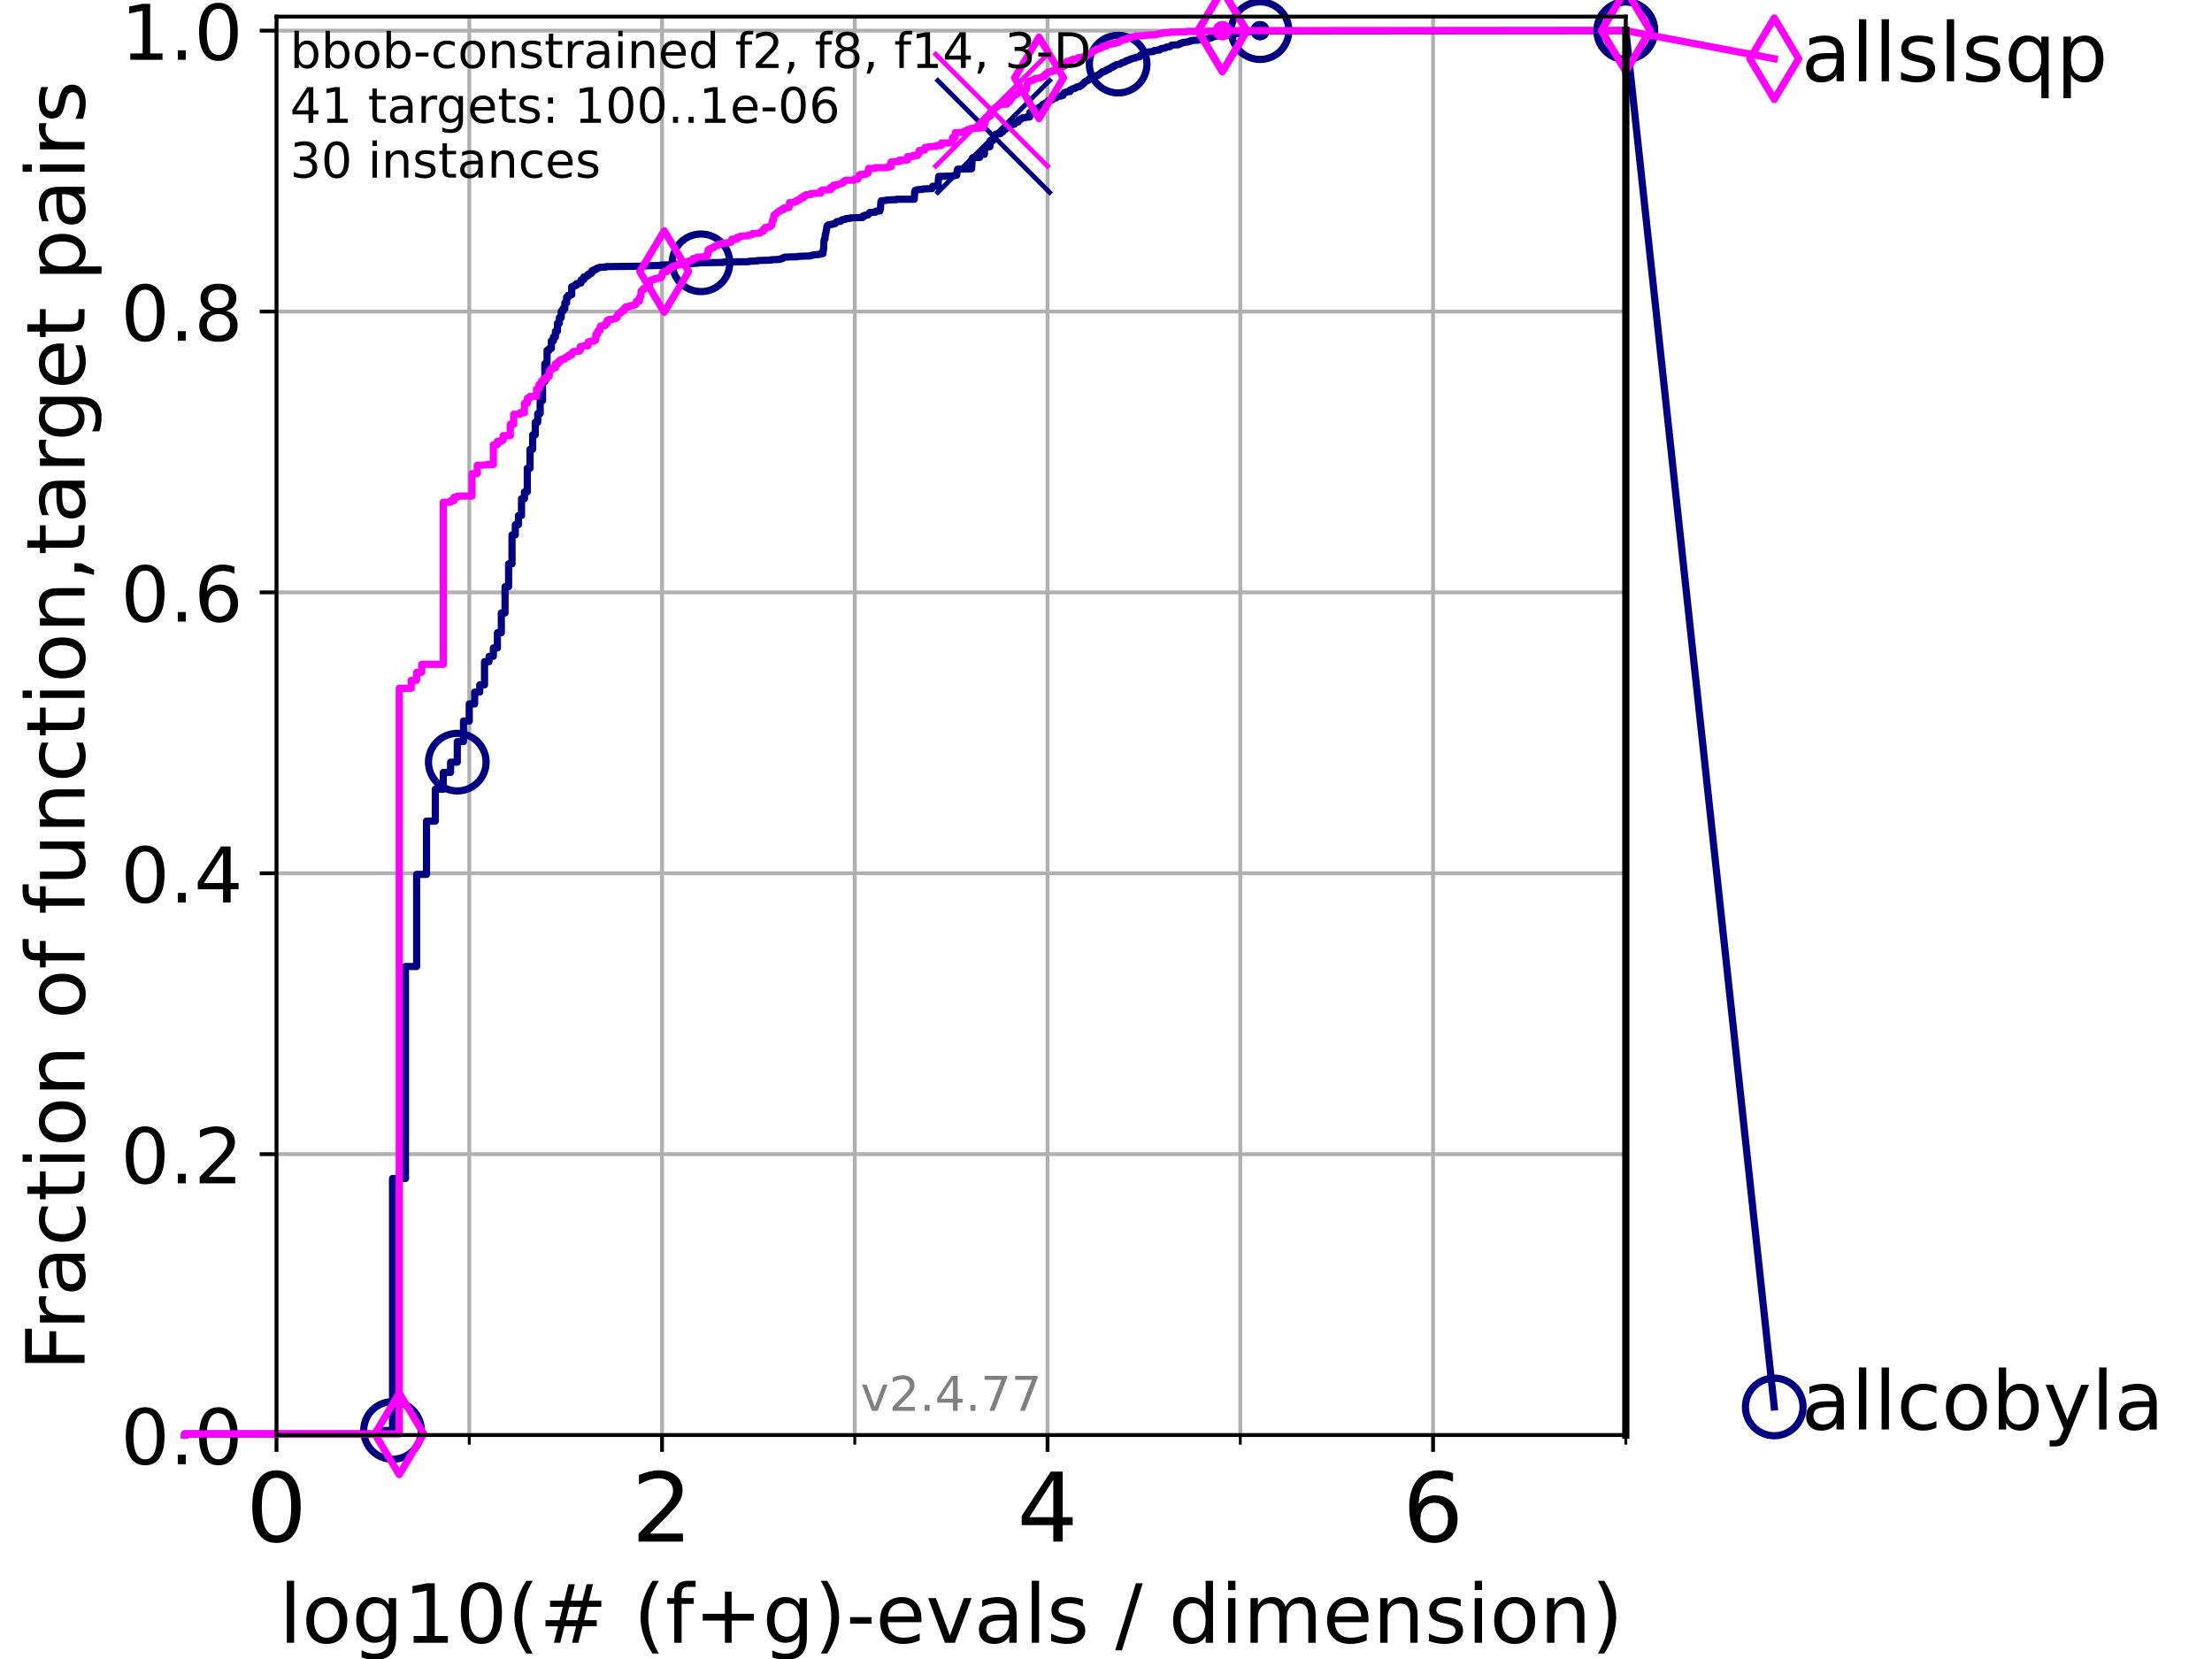 <?xml version="1.0" encoding="utf-8" standalone="no"?>
<!DOCTYPE svg PUBLIC "-//W3C//DTD SVG 1.1//EN"
  "http://www.w3.org/Graphics/SVG/1.1/DTD/svg11.dtd">
<!-- Created with matplotlib (https://matplotlib.org/) -->
<svg height="345.6pt" version="1.1" viewBox="0 0 460.8 345.6" width="460.8pt" xmlns="http://www.w3.org/2000/svg" xmlns:xlink="http://www.w3.org/1999/xlink">
 <defs>
  <style type="text/css">*{stroke-linecap:butt;stroke-linejoin:round;}</style>
 </defs>
 <g id="figure_1">
  <g id="patch_1">
   <path d="M 0 345.6 
L 460.8 345.6 
L 460.8 0 
L 0 0 
z
" style="fill:#ffffff;"/>
  </g>
  <g id="axes_1">
   <g id="patch_2">
    <path d="M 57.6 298.944 
L 338.688 298.944 
L 338.688 3.456 
L 57.6 3.456 
z
" style="fill:#ffffff;"/>
   </g>
   <g id="matplotlib.axis_1">
    <g id="xtick_1">
     <g id="line2d_1">
      <path clip-path="url(#p6e55a08789)" d="M 57.6 298.944 
L 57.6 3.456 
" style="fill:none;stroke:#b0b0b0;stroke-linecap:square;stroke-width:0.8;"/>
     </g>
     <g id="line2d_2">
      <defs>
       <path d="M 0 0 
L 0 3.5 
" id="m738c433209" style="stroke:#000000;stroke-width:0.8;"/>
      </defs>
      <g>
       <use style="stroke:#000000;stroke-width:0.8;" x="57.6" xlink:href="#m738c433209" y="298.944"/>
      </g>
     </g>
     <g id="text_1">
      <!-- 0 -->
      <g transform="translate(51.237 321.141)scale(0.2 -0.2)">
       <defs>
        <path d="M 31.781 66.406 
Q 24.172 66.406 20.328 58.906 
Q 16.5 51.422 16.5 36.375 
Q 16.5 21.391 20.328 13.891 
Q 24.172 6.391 31.781 6.391 
Q 39.453 6.391 43.281 13.891 
Q 47.125 21.391 47.125 36.375 
Q 47.125 51.422 43.281 58.906 
Q 39.453 66.406 31.781 66.406 
z
M 31.781 74.219 
Q 44.047 74.219 50.516 64.516 
Q 56.984 54.828 56.984 36.375 
Q 56.984 17.969 50.516 8.266 
Q 44.047 -1.422 31.781 -1.422 
Q 19.531 -1.422 13.062 8.266 
Q 6.594 17.969 6.594 36.375 
Q 6.594 54.828 13.062 64.516 
Q 19.531 74.219 31.781 74.219 
z
" id="DejaVuSans-48"/>
       </defs>
       <use xlink:href="#DejaVuSans-48"/>
      </g>
     </g>
    </g>
    <g id="xtick_2">
     <g id="line2d_3">
      <path clip-path="url(#p6e55a08789)" d="M 137.911 298.944 
L 137.911 3.456 
" style="fill:none;stroke:#b0b0b0;stroke-linecap:square;stroke-width:0.8;"/>
     </g>
     <g id="line2d_4">
      <g>
       <use style="stroke:#000000;stroke-width:0.8;" x="137.911" xlink:href="#m738c433209" y="298.944"/>
      </g>
     </g>
     <g id="text_2">
      <!-- 2 -->
      <g transform="translate(131.548 321.141)scale(0.2 -0.2)">
       <defs>
        <path d="M 19.188 8.297 
L 53.609 8.297 
L 53.609 0 
L 7.328 0 
L 7.328 8.297 
Q 12.938 14.109 22.625 23.891 
Q 32.328 33.688 34.812 36.531 
Q 39.547 41.844 41.422 45.531 
Q 43.312 49.219 43.312 52.781 
Q 43.312 58.594 39.234 62.25 
Q 35.156 65.922 28.609 65.922 
Q 23.969 65.922 18.812 64.312 
Q 13.672 62.703 7.812 59.422 
L 7.812 69.391 
Q 13.766 71.781 18.938 73 
Q 24.125 74.219 28.422 74.219 
Q 39.75 74.219 46.484 68.547 
Q 53.219 62.891 53.219 53.422 
Q 53.219 48.922 51.531 44.891 
Q 49.859 40.875 45.406 35.406 
Q 44.188 33.984 37.641 27.219 
Q 31.109 20.453 19.188 8.297 
z
" id="DejaVuSans-50"/>
       </defs>
       <use xlink:href="#DejaVuSans-50"/>
      </g>
     </g>
    </g>
    <g id="xtick_3">
     <g id="line2d_5">
      <path clip-path="url(#p6e55a08789)" d="M 218.222 298.944 
L 218.222 3.456 
" style="fill:none;stroke:#b0b0b0;stroke-linecap:square;stroke-width:0.8;"/>
     </g>
     <g id="line2d_6">
      <g>
       <use style="stroke:#000000;stroke-width:0.8;" x="218.222" xlink:href="#m738c433209" y="298.944"/>
      </g>
     </g>
     <g id="text_3">
      <!-- 4 -->
      <g transform="translate(211.859 321.141)scale(0.2 -0.2)">
       <defs>
        <path d="M 37.797 64.312 
L 12.891 25.391 
L 37.797 25.391 
z
M 35.203 72.906 
L 47.609 72.906 
L 47.609 25.391 
L 58.016 25.391 
L 58.016 17.188 
L 47.609 17.188 
L 47.609 0 
L 37.797 0 
L 37.797 17.188 
L 4.891 17.188 
L 4.891 26.703 
z
" id="DejaVuSans-52"/>
       </defs>
       <use xlink:href="#DejaVuSans-52"/>
      </g>
     </g>
    </g>
    <g id="xtick_4">
     <g id="line2d_7">
      <path clip-path="url(#p6e55a08789)" d="M 298.533 298.944 
L 298.533 3.456 
" style="fill:none;stroke:#b0b0b0;stroke-linecap:square;stroke-width:0.8;"/>
     </g>
     <g id="line2d_8">
      <g>
       <use style="stroke:#000000;stroke-width:0.8;" x="298.533" xlink:href="#m738c433209" y="298.944"/>
      </g>
     </g>
     <g id="text_4">
      <!-- 6 -->
      <g transform="translate(292.17 321.141)scale(0.2 -0.2)">
       <defs>
        <path d="M 33.016 40.375 
Q 26.375 40.375 22.484 35.828 
Q 18.609 31.297 18.609 23.391 
Q 18.609 15.531 22.484 10.953 
Q 26.375 6.391 33.016 6.391 
Q 39.656 6.391 43.531 10.953 
Q 47.406 15.531 47.406 23.391 
Q 47.406 31.297 43.531 35.828 
Q 39.656 40.375 33.016 40.375 
z
M 52.594 71.297 
L 52.594 62.312 
Q 48.875 64.062 45.094 64.984 
Q 41.312 65.922 37.594 65.922 
Q 27.828 65.922 22.672 59.328 
Q 17.531 52.734 16.797 39.406 
Q 19.672 43.656 24.016 45.922 
Q 28.375 48.188 33.594 48.188 
Q 44.578 48.188 50.953 41.516 
Q 57.328 34.859 57.328 23.391 
Q 57.328 12.156 50.688 5.359 
Q 44.047 -1.422 33.016 -1.422 
Q 20.359 -1.422 13.672 8.266 
Q 6.984 17.969 6.984 36.375 
Q 6.984 53.656 15.188 63.938 
Q 23.391 74.219 37.203 74.219 
Q 40.922 74.219 44.703 73.484 
Q 48.484 72.75 52.594 71.297 
z
" id="DejaVuSans-54"/>
       </defs>
       <use xlink:href="#DejaVuSans-54"/>
      </g>
     </g>
    </g>
    <g id="xtick_5">
     <g id="line2d_9">
      <path clip-path="url(#p6e55a08789)" d="M 97.755 298.944 
L 97.755 3.456 
" style="fill:none;stroke:#b0b0b0;stroke-linecap:square;stroke-width:0.8;"/>
     </g>
     <g id="line2d_10">
      <defs>
       <path d="M 0 0 
L 0 2 
" id="mac5bc52a0f" style="stroke:#000000;stroke-width:0.6;"/>
      </defs>
      <g>
       <use style="stroke:#000000;stroke-width:0.6;" x="97.755" xlink:href="#mac5bc52a0f" y="298.944"/>
      </g>
     </g>
    </g>
    <g id="xtick_6">
     <g id="line2d_11">
      <path clip-path="url(#p6e55a08789)" d="M 178.066 298.944 
L 178.066 3.456 
" style="fill:none;stroke:#b0b0b0;stroke-linecap:square;stroke-width:0.8;"/>
     </g>
     <g id="line2d_12">
      <g>
       <use style="stroke:#000000;stroke-width:0.6;" x="178.066" xlink:href="#mac5bc52a0f" y="298.944"/>
      </g>
     </g>
    </g>
    <g id="xtick_7">
     <g id="line2d_13">
      <path clip-path="url(#p6e55a08789)" d="M 258.377 298.944 
L 258.377 3.456 
" style="fill:none;stroke:#b0b0b0;stroke-linecap:square;stroke-width:0.8;"/>
     </g>
     <g id="line2d_14">
      <g>
       <use style="stroke:#000000;stroke-width:0.6;" x="258.377" xlink:href="#mac5bc52a0f" y="298.944"/>
      </g>
     </g>
    </g>
    <g id="xtick_8">
     <g id="line2d_15">
      <path clip-path="url(#p6e55a08789)" d="M 338.688 298.944 
L 338.688 3.456 
" style="fill:none;stroke:#b0b0b0;stroke-linecap:square;stroke-width:0.8;"/>
     </g>
     <g id="line2d_16">
      <g>
       <use style="stroke:#000000;stroke-width:0.6;" x="338.688" xlink:href="#mac5bc52a0f" y="298.944"/>
      </g>
     </g>
    </g>
    <g id="text_5">
     <!-- log10(# (f+g)-evals / dimension) -->
     <g transform="translate(58.145 342.218)scale(0.17 -0.17)">
      <defs>
       <path d="M 9.422 75.984 
L 18.406 75.984 
L 18.406 0 
L 9.422 0 
z
" id="DejaVuSans-108"/>
       <path d="M 30.609 48.391 
Q 23.391 48.391 19.188 42.75 
Q 14.984 37.109 14.984 27.297 
Q 14.984 17.484 19.156 11.844 
Q 23.344 6.203 30.609 6.203 
Q 37.797 6.203 41.984 11.859 
Q 46.188 17.531 46.188 27.297 
Q 46.188 37.016 41.984 42.703 
Q 37.797 48.391 30.609 48.391 
z
M 30.609 56 
Q 42.328 56 49.016 48.375 
Q 55.719 40.766 55.719 27.297 
Q 55.719 13.875 49.016 6.219 
Q 42.328 -1.422 30.609 -1.422 
Q 18.844 -1.422 12.172 6.219 
Q 5.516 13.875 5.516 27.297 
Q 5.516 40.766 12.172 48.375 
Q 18.844 56 30.609 56 
z
" id="DejaVuSans-111"/>
       <path d="M 45.406 27.984 
Q 45.406 37.75 41.375 43.109 
Q 37.359 48.484 30.078 48.484 
Q 22.859 48.484 18.828 43.109 
Q 14.797 37.75 14.797 27.984 
Q 14.797 18.266 18.828 12.891 
Q 22.859 7.516 30.078 7.516 
Q 37.359 7.516 41.375 12.891 
Q 45.406 18.266 45.406 27.984 
z
M 54.391 6.781 
Q 54.391 -7.172 48.188 -13.984 
Q 42 -20.797 29.203 -20.797 
Q 24.469 -20.797 20.266 -20.094 
Q 16.062 -19.391 12.109 -17.922 
L 12.109 -9.188 
Q 16.062 -11.328 19.922 -12.344 
Q 23.781 -13.375 27.781 -13.375 
Q 36.625 -13.375 41.016 -8.766 
Q 45.406 -4.156 45.406 5.172 
L 45.406 9.625 
Q 42.625 4.781 38.281 2.391 
Q 33.938 0 27.875 0 
Q 17.828 0 11.672 7.656 
Q 5.516 15.328 5.516 27.984 
Q 5.516 40.672 11.672 48.328 
Q 17.828 56 27.875 56 
Q 33.938 56 38.281 53.609 
Q 42.625 51.219 45.406 46.391 
L 45.406 54.688 
L 54.391 54.688 
z
" id="DejaVuSans-103"/>
       <path d="M 12.406 8.297 
L 28.516 8.297 
L 28.516 63.922 
L 10.984 60.406 
L 10.984 69.391 
L 28.422 72.906 
L 38.281 72.906 
L 38.281 8.297 
L 54.391 8.297 
L 54.391 0 
L 12.406 0 
z
" id="DejaVuSans-49"/>
       <path d="M 31 75.875 
Q 24.469 64.656 21.281 53.656 
Q 18.109 42.672 18.109 31.391 
Q 18.109 20.125 21.312 9.062 
Q 24.516 -2 31 -13.188 
L 23.188 -13.188 
Q 15.875 -1.703 12.234 9.375 
Q 8.594 20.453 8.594 31.391 
Q 8.594 42.281 12.203 53.312 
Q 15.828 64.359 23.188 75.875 
z
" id="DejaVuSans-40"/>
       <path d="M 51.125 44 
L 36.922 44 
L 32.812 27.688 
L 47.125 27.688 
z
M 43.797 71.781 
L 38.719 51.516 
L 52.984 51.516 
L 58.109 71.781 
L 65.922 71.781 
L 60.891 51.516 
L 76.125 51.516 
L 76.125 44 
L 58.984 44 
L 54.984 27.688 
L 70.516 27.688 
L 70.516 20.219 
L 53.078 20.219 
L 48 0 
L 40.188 0 
L 45.219 20.219 
L 30.906 20.219 
L 25.875 0 
L 18.016 0 
L 23.094 20.219 
L 7.719 20.219 
L 7.719 27.688 
L 24.906 27.688 
L 29 44 
L 13.281 44 
L 13.281 51.516 
L 30.906 51.516 
L 35.891 71.781 
z
" id="DejaVuSans-35"/>
       <path id="DejaVuSans-32"/>
       <path d="M 37.109 75.984 
L 37.109 68.5 
L 28.516 68.5 
Q 23.688 68.5 21.797 66.547 
Q 19.922 64.594 19.922 59.516 
L 19.922 54.688 
L 34.719 54.688 
L 34.719 47.703 
L 19.922 47.703 
L 19.922 0 
L 10.891 0 
L 10.891 47.703 
L 2.297 47.703 
L 2.297 54.688 
L 10.891 54.688 
L 10.891 58.5 
Q 10.891 67.625 15.141 71.797 
Q 19.391 75.984 28.609 75.984 
z
" id="DejaVuSans-102"/>
       <path d="M 46 62.703 
L 46 35.5 
L 73.188 35.5 
L 73.188 27.203 
L 46 27.203 
L 46 0 
L 37.797 0 
L 37.797 27.203 
L 10.594 27.203 
L 10.594 35.5 
L 37.797 35.5 
L 37.797 62.703 
z
" id="DejaVuSans-43"/>
       <path d="M 8.016 75.875 
L 15.828 75.875 
Q 23.141 64.359 26.781 53.312 
Q 30.422 42.281 30.422 31.391 
Q 30.422 20.453 26.781 9.375 
Q 23.141 -1.703 15.828 -13.188 
L 8.016 -13.188 
Q 14.5 -2 17.703 9.062 
Q 20.906 20.125 20.906 31.391 
Q 20.906 42.672 17.703 53.656 
Q 14.5 64.656 8.016 75.875 
z
" id="DejaVuSans-41"/>
       <path d="M 4.891 31.391 
L 31.203 31.391 
L 31.203 23.391 
L 4.891 23.391 
z
" id="DejaVuSans-45"/>
       <path d="M 56.203 29.594 
L 56.203 25.203 
L 14.891 25.203 
Q 15.484 15.922 20.484 11.062 
Q 25.484 6.203 34.422 6.203 
Q 39.594 6.203 44.453 7.469 
Q 49.312 8.734 54.109 11.281 
L 54.109 2.781 
Q 49.266 0.734 44.188 -0.344 
Q 39.109 -1.422 33.891 -1.422 
Q 20.797 -1.422 13.156 6.188 
Q 5.516 13.812 5.516 26.812 
Q 5.516 40.234 12.766 48.109 
Q 20.016 56 32.328 56 
Q 43.359 56 49.781 48.891 
Q 56.203 41.797 56.203 29.594 
z
M 47.219 32.234 
Q 47.125 39.594 43.094 43.984 
Q 39.062 48.391 32.422 48.391 
Q 24.906 48.391 20.391 44.141 
Q 15.875 39.891 15.188 32.172 
z
" id="DejaVuSans-101"/>
       <path d="M 2.984 54.688 
L 12.5 54.688 
L 29.594 8.797 
L 46.688 54.688 
L 56.203 54.688 
L 35.688 0 
L 23.484 0 
z
" id="DejaVuSans-118"/>
       <path d="M 34.281 27.484 
Q 23.391 27.484 19.188 25 
Q 14.984 22.516 14.984 16.5 
Q 14.984 11.719 18.141 8.906 
Q 21.297 6.109 26.703 6.109 
Q 34.188 6.109 38.703 11.406 
Q 43.219 16.703 43.219 25.484 
L 43.219 27.484 
z
M 52.203 31.203 
L 52.203 0 
L 43.219 0 
L 43.219 8.297 
Q 40.141 3.328 35.547 0.953 
Q 30.953 -1.422 24.312 -1.422 
Q 15.922 -1.422 10.953 3.297 
Q 6 8.016 6 15.922 
Q 6 25.141 12.172 29.828 
Q 18.359 34.516 30.609 34.516 
L 43.219 34.516 
L 43.219 35.406 
Q 43.219 41.609 39.141 45 
Q 35.062 48.391 27.688 48.391 
Q 23 48.391 18.547 47.266 
Q 14.109 46.141 10.016 43.891 
L 10.016 52.203 
Q 14.938 54.109 19.578 55.047 
Q 24.219 56 28.609 56 
Q 40.484 56 46.344 49.844 
Q 52.203 43.703 52.203 31.203 
z
" id="DejaVuSans-97"/>
       <path d="M 44.281 53.078 
L 44.281 44.578 
Q 40.484 46.531 36.375 47.5 
Q 32.281 48.484 27.875 48.484 
Q 21.188 48.484 17.844 46.438 
Q 14.5 44.391 14.5 40.281 
Q 14.5 37.156 16.891 35.375 
Q 19.281 33.594 26.516 31.984 
L 29.594 31.297 
Q 39.156 29.25 43.188 25.516 
Q 47.219 21.781 47.219 15.094 
Q 47.219 7.469 41.188 3.016 
Q 35.156 -1.422 24.609 -1.422 
Q 20.219 -1.422 15.453 -0.562 
Q 10.688 0.297 5.422 2 
L 5.422 11.281 
Q 10.406 8.688 15.234 7.391 
Q 20.062 6.109 24.812 6.109 
Q 31.156 6.109 34.562 8.281 
Q 37.984 10.453 37.984 14.406 
Q 37.984 18.062 35.516 20.016 
Q 33.062 21.969 24.703 23.781 
L 21.578 24.516 
Q 13.234 26.266 9.516 29.906 
Q 5.812 33.547 5.812 39.891 
Q 5.812 47.609 11.281 51.797 
Q 16.75 56 26.812 56 
Q 31.781 56 36.172 55.266 
Q 40.578 54.547 44.281 53.078 
z
" id="DejaVuSans-115"/>
       <path d="M 25.391 72.906 
L 33.688 72.906 
L 8.297 -9.281 
L 0 -9.281 
z
" id="DejaVuSans-47"/>
       <path d="M 45.406 46.391 
L 45.406 75.984 
L 54.391 75.984 
L 54.391 0 
L 45.406 0 
L 45.406 8.203 
Q 42.578 3.328 38.25 0.953 
Q 33.938 -1.422 27.875 -1.422 
Q 17.969 -1.422 11.734 6.484 
Q 5.516 14.406 5.516 27.297 
Q 5.516 40.188 11.734 48.094 
Q 17.969 56 27.875 56 
Q 33.938 56 38.25 53.625 
Q 42.578 51.266 45.406 46.391 
z
M 14.797 27.297 
Q 14.797 17.391 18.875 11.75 
Q 22.953 6.109 30.078 6.109 
Q 37.203 6.109 41.297 11.75 
Q 45.406 17.391 45.406 27.297 
Q 45.406 37.203 41.297 42.844 
Q 37.203 48.484 30.078 48.484 
Q 22.953 48.484 18.875 42.844 
Q 14.797 37.203 14.797 27.297 
z
" id="DejaVuSans-100"/>
       <path d="M 9.422 54.688 
L 18.406 54.688 
L 18.406 0 
L 9.422 0 
z
M 9.422 75.984 
L 18.406 75.984 
L 18.406 64.594 
L 9.422 64.594 
z
" id="DejaVuSans-105"/>
       <path d="M 52 44.188 
Q 55.375 50.25 60.062 53.125 
Q 64.75 56 71.094 56 
Q 79.641 56 84.281 50.016 
Q 88.922 44.047 88.922 33.016 
L 88.922 0 
L 79.891 0 
L 79.891 32.719 
Q 79.891 40.578 77.094 44.375 
Q 74.312 48.188 68.609 48.188 
Q 61.625 48.188 57.562 43.547 
Q 53.516 38.922 53.516 30.906 
L 53.516 0 
L 44.484 0 
L 44.484 32.719 
Q 44.484 40.625 41.703 44.406 
Q 38.922 48.188 33.109 48.188 
Q 26.219 48.188 22.156 43.531 
Q 18.109 38.875 18.109 30.906 
L 18.109 0 
L 9.078 0 
L 9.078 54.688 
L 18.109 54.688 
L 18.109 46.188 
Q 21.188 51.219 25.484 53.609 
Q 29.781 56 35.688 56 
Q 41.656 56 45.828 52.969 
Q 50 49.953 52 44.188 
z
" id="DejaVuSans-109"/>
       <path d="M 54.891 33.016 
L 54.891 0 
L 45.906 0 
L 45.906 32.719 
Q 45.906 40.484 42.875 44.328 
Q 39.844 48.188 33.797 48.188 
Q 26.516 48.188 22.312 43.547 
Q 18.109 38.922 18.109 30.906 
L 18.109 0 
L 9.078 0 
L 9.078 54.688 
L 18.109 54.688 
L 18.109 46.188 
Q 21.344 51.125 25.703 53.562 
Q 30.078 56 35.797 56 
Q 45.219 56 50.047 50.172 
Q 54.891 44.344 54.891 33.016 
z
" id="DejaVuSans-110"/>
      </defs>
      <use xlink:href="#DejaVuSans-108"/>
      <use x="27.783" xlink:href="#DejaVuSans-111"/>
      <use x="88.965" xlink:href="#DejaVuSans-103"/>
      <use x="152.441" xlink:href="#DejaVuSans-49"/>
      <use x="216.064" xlink:href="#DejaVuSans-48"/>
      <use x="279.688" xlink:href="#DejaVuSans-40"/>
      <use x="318.701" xlink:href="#DejaVuSans-35"/>
      <use x="402.49" xlink:href="#DejaVuSans-32"/>
      <use x="434.277" xlink:href="#DejaVuSans-40"/>
      <use x="473.291" xlink:href="#DejaVuSans-102"/>
      <use x="508.496" xlink:href="#DejaVuSans-43"/>
      <use x="592.285" xlink:href="#DejaVuSans-103"/>
      <use x="655.762" xlink:href="#DejaVuSans-41"/>
      <use x="694.775" xlink:href="#DejaVuSans-45"/>
      <use x="730.859" xlink:href="#DejaVuSans-101"/>
      <use x="792.383" xlink:href="#DejaVuSans-118"/>
      <use x="851.562" xlink:href="#DejaVuSans-97"/>
      <use x="912.842" xlink:href="#DejaVuSans-108"/>
      <use x="940.625" xlink:href="#DejaVuSans-115"/>
      <use x="992.725" xlink:href="#DejaVuSans-32"/>
      <use x="1024.512" xlink:href="#DejaVuSans-47"/>
      <use x="1058.203" xlink:href="#DejaVuSans-32"/>
      <use x="1089.99" xlink:href="#DejaVuSans-100"/>
      <use x="1153.467" xlink:href="#DejaVuSans-105"/>
      <use x="1181.25" xlink:href="#DejaVuSans-109"/>
      <use x="1278.662" xlink:href="#DejaVuSans-101"/>
      <use x="1340.186" xlink:href="#DejaVuSans-110"/>
      <use x="1403.564" xlink:href="#DejaVuSans-115"/>
      <use x="1455.664" xlink:href="#DejaVuSans-105"/>
      <use x="1483.447" xlink:href="#DejaVuSans-111"/>
      <use x="1544.629" xlink:href="#DejaVuSans-110"/>
      <use x="1608.008" xlink:href="#DejaVuSans-41"/>
     </g>
    </g>
   </g>
   <g id="matplotlib.axis_2">
    <g id="ytick_1">
     <g id="line2d_17">
      <path clip-path="url(#p6e55a08789)" d="M 57.6 298.944 
L 338.688 298.944 
" style="fill:none;stroke:#b0b0b0;stroke-linecap:square;stroke-width:0.8;"/>
     </g>
     <g id="line2d_18">
      <defs>
       <path d="M 0 0 
L -3.5 0 
" id="maa624c3521" style="stroke:#000000;stroke-width:0.8;"/>
      </defs>
      <g>
       <use style="stroke:#000000;stroke-width:0.8;" x="57.6" xlink:href="#maa624c3521" y="298.944"/>
      </g>
     </g>
     <g id="text_6">
      <!-- 0.0 -->
      <g transform="translate(25.155 305.023)scale(0.16 -0.16)">
       <defs>
        <path d="M 10.688 12.406 
L 21 12.406 
L 21 0 
L 10.688 0 
z
" id="DejaVuSans-46"/>
       </defs>
       <use xlink:href="#DejaVuSans-48"/>
       <use x="63.623" xlink:href="#DejaVuSans-46"/>
       <use x="95.41" xlink:href="#DejaVuSans-48"/>
      </g>
     </g>
    </g>
    <g id="ytick_2">
     <g id="line2d_19">
      <path clip-path="url(#p6e55a08789)" d="M 57.6 240.432 
L 338.688 240.432 
" style="fill:none;stroke:#b0b0b0;stroke-linecap:square;stroke-width:0.8;"/>
     </g>
     <g id="line2d_20">
      <g>
       <use style="stroke:#000000;stroke-width:0.8;" x="57.6" xlink:href="#maa624c3521" y="240.432"/>
      </g>
     </g>
     <g id="text_7">
      <!-- 0.2 -->
      <g transform="translate(25.155 246.51)scale(0.16 -0.16)">
       <use xlink:href="#DejaVuSans-48"/>
       <use x="63.623" xlink:href="#DejaVuSans-46"/>
       <use x="95.41" xlink:href="#DejaVuSans-50"/>
      </g>
     </g>
    </g>
    <g id="ytick_3">
     <g id="line2d_21">
      <path clip-path="url(#p6e55a08789)" d="M 57.6 181.919 
L 338.688 181.919 
" style="fill:none;stroke:#b0b0b0;stroke-linecap:square;stroke-width:0.8;"/>
     </g>
     <g id="line2d_22">
      <g>
       <use style="stroke:#000000;stroke-width:0.8;" x="57.6" xlink:href="#maa624c3521" y="181.919"/>
      </g>
     </g>
     <g id="text_8">
      <!-- 0.4 -->
      <g transform="translate(25.155 187.998)scale(0.16 -0.16)">
       <use xlink:href="#DejaVuSans-48"/>
       <use x="63.623" xlink:href="#DejaVuSans-46"/>
       <use x="95.41" xlink:href="#DejaVuSans-52"/>
      </g>
     </g>
    </g>
    <g id="ytick_4">
     <g id="line2d_23">
      <path clip-path="url(#p6e55a08789)" d="M 57.6 123.407 
L 338.688 123.407 
" style="fill:none;stroke:#b0b0b0;stroke-linecap:square;stroke-width:0.8;"/>
     </g>
     <g id="line2d_24">
      <g>
       <use style="stroke:#000000;stroke-width:0.8;" x="57.6" xlink:href="#maa624c3521" y="123.407"/>
      </g>
     </g>
     <g id="text_9">
      <!-- 0.6 -->
      <g transform="translate(25.155 129.485)scale(0.16 -0.16)">
       <use xlink:href="#DejaVuSans-48"/>
       <use x="63.623" xlink:href="#DejaVuSans-46"/>
       <use x="95.41" xlink:href="#DejaVuSans-54"/>
      </g>
     </g>
    </g>
    <g id="ytick_5">
     <g id="line2d_25">
      <path clip-path="url(#p6e55a08789)" d="M 57.6 64.894 
L 338.688 64.894 
" style="fill:none;stroke:#b0b0b0;stroke-linecap:square;stroke-width:0.8;"/>
     </g>
     <g id="line2d_26">
      <g>
       <use style="stroke:#000000;stroke-width:0.8;" x="57.6" xlink:href="#maa624c3521" y="64.894"/>
      </g>
     </g>
     <g id="text_10">
      <!-- 0.8 -->
      <g transform="translate(25.155 70.973)scale(0.16 -0.16)">
       <defs>
        <path d="M 31.781 34.625 
Q 24.75 34.625 20.719 30.859 
Q 16.703 27.094 16.703 20.516 
Q 16.703 13.922 20.719 10.156 
Q 24.75 6.391 31.781 6.391 
Q 38.812 6.391 42.859 10.172 
Q 46.922 13.969 46.922 20.516 
Q 46.922 27.094 42.891 30.859 
Q 38.875 34.625 31.781 34.625 
z
M 21.922 38.812 
Q 15.578 40.375 12.031 44.719 
Q 8.5 49.078 8.5 55.328 
Q 8.5 64.062 14.719 69.141 
Q 20.953 74.219 31.781 74.219 
Q 42.672 74.219 48.875 69.141 
Q 55.078 64.062 55.078 55.328 
Q 55.078 49.078 51.531 44.719 
Q 48 40.375 41.703 38.812 
Q 48.828 37.156 52.797 32.312 
Q 56.781 27.484 56.781 20.516 
Q 56.781 9.906 50.312 4.234 
Q 43.844 -1.422 31.781 -1.422 
Q 19.734 -1.422 13.25 4.234 
Q 6.781 9.906 6.781 20.516 
Q 6.781 27.484 10.781 32.312 
Q 14.797 37.156 21.922 38.812 
z
M 18.312 54.391 
Q 18.312 48.734 21.844 45.562 
Q 25.391 42.391 31.781 42.391 
Q 38.141 42.391 41.719 45.562 
Q 45.312 48.734 45.312 54.391 
Q 45.312 60.062 41.719 63.234 
Q 38.141 66.406 31.781 66.406 
Q 25.391 66.406 21.844 63.234 
Q 18.312 60.062 18.312 54.391 
z
" id="DejaVuSans-56"/>
       </defs>
       <use xlink:href="#DejaVuSans-48"/>
       <use x="63.623" xlink:href="#DejaVuSans-46"/>
       <use x="95.41" xlink:href="#DejaVuSans-56"/>
      </g>
     </g>
    </g>
    <g id="ytick_6">
     <g id="line2d_27">
      <path clip-path="url(#p6e55a08789)" d="M 57.6 6.382 
L 338.688 6.382 
" style="fill:none;stroke:#b0b0b0;stroke-linecap:square;stroke-width:0.8;"/>
     </g>
     <g id="line2d_28">
      <g>
       <use style="stroke:#000000;stroke-width:0.8;" x="57.6" xlink:href="#maa624c3521" y="6.382"/>
      </g>
     </g>
     <g id="text_11">
      <!-- 1.0 -->
      <g transform="translate(25.155 12.46)scale(0.16 -0.16)">
       <use xlink:href="#DejaVuSans-49"/>
       <use x="63.623" xlink:href="#DejaVuSans-46"/>
       <use x="95.41" xlink:href="#DejaVuSans-48"/>
      </g>
     </g>
    </g>
    <g id="text_12">
     <!-- Fraction of function,target pairs -->
     <g transform="translate(17.62 285.585)rotate(-90)scale(0.17 -0.17)">
      <defs>
       <path d="M 9.812 72.906 
L 51.703 72.906 
L 51.703 64.594 
L 19.672 64.594 
L 19.672 43.109 
L 48.578 43.109 
L 48.578 34.812 
L 19.672 34.812 
L 19.672 0 
L 9.812 0 
z
" id="DejaVuSans-70"/>
       <path d="M 41.109 46.297 
Q 39.594 47.172 37.812 47.578 
Q 36.031 48 33.891 48 
Q 26.266 48 22.188 43.047 
Q 18.109 38.094 18.109 28.812 
L 18.109 0 
L 9.078 0 
L 9.078 54.688 
L 18.109 54.688 
L 18.109 46.188 
Q 20.953 51.172 25.484 53.578 
Q 30.031 56 36.531 56 
Q 37.453 56 38.578 55.875 
Q 39.703 55.766 41.062 55.516 
z
" id="DejaVuSans-114"/>
       <path d="M 48.781 52.594 
L 48.781 44.188 
Q 44.969 46.297 41.141 47.344 
Q 37.312 48.391 33.406 48.391 
Q 24.656 48.391 19.812 42.844 
Q 14.984 37.312 14.984 27.297 
Q 14.984 17.281 19.812 11.734 
Q 24.656 6.203 33.406 6.203 
Q 37.312 6.203 41.141 7.25 
Q 44.969 8.297 48.781 10.406 
L 48.781 2.094 
Q 45.016 0.344 40.984 -0.531 
Q 36.969 -1.422 32.422 -1.422 
Q 20.062 -1.422 12.781 6.344 
Q 5.516 14.109 5.516 27.297 
Q 5.516 40.672 12.859 48.328 
Q 20.219 56 33.016 56 
Q 37.156 56 41.109 55.141 
Q 45.062 54.297 48.781 52.594 
z
" id="DejaVuSans-99"/>
       <path d="M 18.312 70.219 
L 18.312 54.688 
L 36.812 54.688 
L 36.812 47.703 
L 18.312 47.703 
L 18.312 18.016 
Q 18.312 11.328 20.141 9.422 
Q 21.969 7.516 27.594 7.516 
L 36.812 7.516 
L 36.812 0 
L 27.594 0 
Q 17.188 0 13.234 3.875 
Q 9.281 7.766 9.281 18.016 
L 9.281 47.703 
L 2.688 47.703 
L 2.688 54.688 
L 9.281 54.688 
L 9.281 70.219 
z
" id="DejaVuSans-116"/>
       <path d="M 8.5 21.578 
L 8.5 54.688 
L 17.484 54.688 
L 17.484 21.922 
Q 17.484 14.156 20.5 10.266 
Q 23.531 6.391 29.594 6.391 
Q 36.859 6.391 41.078 11.031 
Q 45.312 15.672 45.312 23.688 
L 45.312 54.688 
L 54.297 54.688 
L 54.297 0 
L 45.312 0 
L 45.312 8.406 
Q 42.047 3.422 37.719 1 
Q 33.406 -1.422 27.688 -1.422 
Q 18.266 -1.422 13.375 4.438 
Q 8.5 10.297 8.5 21.578 
z
M 31.109 56 
z
" id="DejaVuSans-117"/>
       <path d="M 11.719 12.406 
L 22.016 12.406 
L 22.016 4 
L 14.016 -11.625 
L 7.719 -11.625 
L 11.719 4 
z
" id="DejaVuSans-44"/>
       <path d="M 18.109 8.203 
L 18.109 -20.797 
L 9.078 -20.797 
L 9.078 54.688 
L 18.109 54.688 
L 18.109 46.391 
Q 20.953 51.266 25.266 53.625 
Q 29.594 56 35.594 56 
Q 45.562 56 51.781 48.094 
Q 58.016 40.188 58.016 27.297 
Q 58.016 14.406 51.781 6.484 
Q 45.562 -1.422 35.594 -1.422 
Q 29.594 -1.422 25.266 0.953 
Q 20.953 3.328 18.109 8.203 
z
M 48.688 27.297 
Q 48.688 37.203 44.609 42.844 
Q 40.531 48.484 33.406 48.484 
Q 26.266 48.484 22.188 42.844 
Q 18.109 37.203 18.109 27.297 
Q 18.109 17.391 22.188 11.75 
Q 26.266 6.109 33.406 6.109 
Q 40.531 6.109 44.609 11.75 
Q 48.688 17.391 48.688 27.297 
z
" id="DejaVuSans-112"/>
      </defs>
      <use xlink:href="#DejaVuSans-70"/>
      <use x="50.27" xlink:href="#DejaVuSans-114"/>
      <use x="91.383" xlink:href="#DejaVuSans-97"/>
      <use x="152.662" xlink:href="#DejaVuSans-99"/>
      <use x="207.643" xlink:href="#DejaVuSans-116"/>
      <use x="246.852" xlink:href="#DejaVuSans-105"/>
      <use x="274.635" xlink:href="#DejaVuSans-111"/>
      <use x="335.816" xlink:href="#DejaVuSans-110"/>
      <use x="399.195" xlink:href="#DejaVuSans-32"/>
      <use x="430.982" xlink:href="#DejaVuSans-111"/>
      <use x="492.164" xlink:href="#DejaVuSans-102"/>
      <use x="527.369" xlink:href="#DejaVuSans-32"/>
      <use x="559.156" xlink:href="#DejaVuSans-102"/>
      <use x="594.361" xlink:href="#DejaVuSans-117"/>
      <use x="657.74" xlink:href="#DejaVuSans-110"/>
      <use x="721.119" xlink:href="#DejaVuSans-99"/>
      <use x="776.1" xlink:href="#DejaVuSans-116"/>
      <use x="815.309" xlink:href="#DejaVuSans-105"/>
      <use x="843.092" xlink:href="#DejaVuSans-111"/>
      <use x="904.273" xlink:href="#DejaVuSans-110"/>
      <use x="967.652" xlink:href="#DejaVuSans-44"/>
      <use x="999.439" xlink:href="#DejaVuSans-116"/>
      <use x="1038.648" xlink:href="#DejaVuSans-97"/>
      <use x="1099.928" xlink:href="#DejaVuSans-114"/>
      <use x="1139.291" xlink:href="#DejaVuSans-103"/>
      <use x="1202.768" xlink:href="#DejaVuSans-101"/>
      <use x="1264.291" xlink:href="#DejaVuSans-116"/>
      <use x="1303.5" xlink:href="#DejaVuSans-32"/>
      <use x="1335.287" xlink:href="#DejaVuSans-112"/>
      <use x="1398.764" xlink:href="#DejaVuSans-97"/>
      <use x="1460.043" xlink:href="#DejaVuSans-105"/>
      <use x="1487.826" xlink:href="#DejaVuSans-114"/>
      <use x="1528.939" xlink:href="#DejaVuSans-115"/>
     </g>
    </g>
   </g>
   <g id="line2d_29">
    <defs>
     <path d="M 0 1.5 
C 0.398 1.5 0.779 1.342 1.061 1.061 
C 1.342 0.779 1.5 0.398 1.5 0 
C 1.5 -0.398 1.342 -0.779 1.061 -1.061 
C 0.779 -1.342 0.398 -1.5 0 -1.5 
C -0.398 -1.5 -0.779 -1.342 -1.061 -1.061 
C -1.342 -0.779 -1.5 -0.398 -1.5 0 
C -1.5 0.398 -1.342 0.779 -1.061 1.061 
C -0.779 1.342 -0.398 1.5 0 1.5 
z
" id="m48c287be36" style="stroke:#000080;"/>
    </defs>
    <g>
     <use style="fill:#000080;stroke:#000080;" x="262.49" xlink:href="#m48c287be36" y="6.382"/>
     <use style="fill:#000080;stroke:#000080;" x="262.49" xlink:href="#m48c287be36" y="6.382"/>
    </g>
   </g>
   <g id="line2d_30">
    <path d="M 38.441 298.944 
L 38.441 298.706 
L 78.596 298.706 
L 78.596 297.993 
L 81.776 297.993 
L 81.776 245.506 
L 84.464 245.506 
L 84.464 201.344 
L 86.793 201.344 
L 86.793 182.157 
L 88.847 182.157 
L 88.847 171.057 
L 90.684 171.057 
L 90.684 164.397 
L 92.347 164.397 
L 92.347 160.908 
L 93.864 160.908 
L 93.864 158.768 
L 95.26 158.768 
L 95.26 154.486 
L 96.552 154.486 
L 96.552 150.205 
L 97.755 150.205 
L 97.755 146.637 
L 98.881 146.637 
L 98.881 144.179 
L 99.938 144.179 
L 99.938 142.673 
L 100.935 142.673 
L 100.935 137.836 
L 101.878 137.836 
L 101.878 136.726 
L 102.772 136.726 
L 102.772 134.982 
L 103.623 134.982 
L 103.623 131.811 
L 104.435 131.811 
L 104.435 127.688 
L 105.21 127.688 
L 105.21 122.217 
L 105.952 122.217 
L 105.952 117.46 
L 106.664 117.46 
L 106.664 111.435 
L 107.348 111.435 
L 107.348 109.294 
L 108.006 109.294 
L 108.006 107.391 
L 108.64 107.391 
L 108.64 103.902 
L 109.252 103.902 
L 109.252 102.475 
L 109.843 102.475 
L 109.843 97.56 
L 110.415 97.56 
L 110.415 93.595 
L 110.969 93.595 
L 110.969 90.583 
L 111.506 90.583 
L 111.506 87.966 
L 112.026 87.966 
L 112.026 86.143 
L 112.532 86.143 
L 112.532 83.447 
L 113.023 83.447 
L 113.023 79.483 
L 113.501 79.483 
L 113.501 75.756 
L 113.966 75.756 
L 113.966 72.981 
L 114.419 72.981 
L 114.419 72.585 
L 114.86 72.585 
L 114.86 70.999 
L 115.291 70.999 
L 115.291 70.206 
L 115.711 70.206 
L 115.711 69.017 
L 116.122 69.017 
L 116.122 67.352 
L 116.523 67.352 
L 116.523 66.163 
L 116.914 66.163 
L 116.914 64.815 
L 117.298 64.815 
L 117.298 64.26 
L 117.673 64.26 
L 117.673 63.071 
L 118.04 63.071 
L 118.04 61.881 
L 118.4 61.881 
L 118.4 61.485 
L 119.097 61.406 
L 119.097 59.741 
L 119.436 59.741 
L 119.436 59.582 
L 119.768 59.582 
L 119.768 59.423 
L 120.094 59.423 
L 120.094 59.106 
L 120.728 59.027 
L 120.728 58.948 
L 121.037 58.948 
L 121.037 58.313 
L 121.638 58.234 
L 121.638 57.679 
L 122.22 57.6 
L 122.22 57.441 
L 122.503 57.441 
L 122.503 57.124 
L 123.057 57.045 
L 123.057 56.807 
L 123.327 56.807 
L 123.327 56.411 
L 123.594 56.411 
L 123.594 56.252 
L 124.114 56.173 
L 124.114 56.014 
L 124.369 56.014 
L 124.369 55.856 
L 124.867 55.776 
L 124.867 55.697 
L 126.282 55.618 
L 126.282 55.538 
L 133.726 55.459 
L 133.726 55.38 
L 137.677 55.301 
L 137.677 55.221 
L 140.499 55.142 
L 140.499 55.063 
L 144.026 54.983 
L 144.026 54.904 
L 145.365 54.825 
L 145.365 54.746 
L 150.739 54.666 
L 150.739 54.587 
L 155.991 54.508 
L 155.991 54.428 
L 157.791 54.349 
L 157.791 54.27 
L 160.664 54.191 
L 160.664 54.111 
L 162.461 54.032 
L 162.461 53.953 
L 163.021 53.873 
L 163.089 53.715 
L 163.496 53.636 
L 163.496 53.556 
L 166.255 53.477 
L 166.255 53.398 
L 168.845 53.318 
L 168.845 53.239 
L 169.408 53.16 
L 169.408 53.081 
L 170.732 53.001 
L 170.732 52.922 
L 171.434 52.843 
L 171.485 52.05 
L 171.553 52.05 
L 171.654 50.147 
L 171.671 50.147 
L 171.738 49.83 
L 171.838 49.83 
L 171.937 48.72 
L 172.036 48.641 
L 172.118 48.006 
L 172.167 48.006 
L 172.265 47.134 
L 172.362 47.134 
L 172.362 46.976 
L 172.602 46.896 
L 172.602 46.817 
L 173.44 46.738 
L 173.44 46.659 
L 174.007 46.579 
L 174.095 46.341 
L 174.283 46.262 
L 174.283 46.183 
L 175.115 46.104 
L 175.157 45.945 
L 175.389 45.866 
L 175.389 45.786 
L 176.119 45.707 
L 176.171 45.549 
L 177.178 45.469 
L 177.178 45.39 
L 179.713 45.311 
L 179.755 44.994 
L 180.172 44.994 
L 180.172 44.835 
L 180.859 44.756 
L 180.859 44.597 
L 181.046 44.518 
L 181.134 44.28 
L 182.394 44.201 
L 182.485 43.963 
L 183.296 43.963 
L 183.356 43.487 
L 183.416 43.487 
L 183.51 42.06 
L 183.595 42.06 
L 183.595 41.822 
L 184.694 41.743 
L 184.694 41.664 
L 186.775 41.584 
L 186.775 41.505 
L 190.46 41.505 
L 190.551 39.919 
L 190.579 39.919 
L 190.63 39.681 
L 190.994 39.602 
L 190.994 39.523 
L 192.193 39.444 
L 192.193 39.364 
L 194.18 39.285 
L 194.286 38.809 
L 195.401 38.809 
L 195.491 37.224 
L 195.517 37.224 
L 195.542 36.748 
L 198.603 36.669 
L 198.603 36.589 
L 199.297 36.51 
L 199.399 35.479 
L 199.413 35.479 
L 199.495 35.241 
L 202.414 35.162 
L 202.521 33.021 
L 202.592 32.942 
L 202.592 32.863 
L 204.079 32.784 
L 204.125 32.149 
L 205.06 32.149 
L 205.163 30.643 
L 206.211 30.564 
L 206.311 29.295 
L 206.831 29.295 
L 206.917 28.581 
L 206.986 28.502 
L 206.986 28.423 
L 207.111 28.344 
L 207.128 28.185 
L 207.441 28.185 
L 207.441 27.947 
L 208.407 27.868 
L 208.498 27.551 
L 208.888 27.471 
L 208.888 27.392 
L 209.015 27.313 
L 209.071 26.916 
L 209.48 26.916 
L 209.517 26.124 
L 210.723 26.044 
L 210.723 25.965 
L 211.334 25.886 
L 211.349 25.489 
L 212.107 25.41 
L 212.157 25.093 
L 212.262 25.014 
L 212.262 24.934 
L 212.661 24.855 
L 212.726 24.697 
L 213.026 24.617 
L 213.026 24.538 
L 213.843 24.459 
L 213.843 24.379 
L 214.498 24.379 
L 214.533 23.428 
L 214.978 23.349 
L 214.978 23.269 
L 215.547 23.19 
L 215.547 23.111 
L 215.784 23.032 
L 215.886 22.873 
L 215.904 22.873 
L 216.003 22.635 
L 216.467 22.556 
L 216.518 22.318 
L 217.04 22.239 
L 217.131 21.922 
L 217.18 21.842 
L 217.18 21.763 
L 217.704 21.684 
L 217.761 21.446 
L 218.265 21.367 
L 218.36 20.97 
L 219.001 20.891 
L 219.001 20.812 
L 219.289 20.732 
L 219.289 20.653 
L 219.452 20.574 
L 219.452 20.494 
L 219.983 20.415 
L 220.093 20.098 
L 221.022 20.019 
L 221.022 19.939 
L 221.456 19.86 
L 221.538 19.464 
L 221.71 19.384 
L 221.71 19.305 
L 222.132 19.226 
L 222.132 19.147 
L 222.911 19.067 
L 222.943 18.75 
L 223.259 18.671 
L 223.352 18.512 
L 223.882 18.433 
L 223.882 18.354 
L 224.204 18.274 
L 224.286 18.116 
L 224.966 18.037 
L 225.022 17.878 
L 225.301 17.799 
L 225.379 17.64 
L 225.592 17.561 
L 225.66 17.402 
L 225.838 17.323 
L 225.916 17.085 
L 226.145 17.006 
L 226.145 16.927 
L 226.504 16.847 
L 226.504 16.768 
L 226.794 16.689 
L 226.85 16.451 
L 227.413 16.372 
L 227.419 16.213 
L 227.745 16.134 
L 227.745 16.054 
L 227.994 15.975 
L 228.064 15.817 
L 228.729 15.737 
L 228.766 15.579 
L 229.068 15.499 
L 229.133 15.341 
L 229.337 15.262 
L 229.337 15.182 
L 229.607 15.103 
L 229.607 14.944 
L 230.223 14.865 
L 230.26 14.707 
L 230.598 14.627 
L 230.605 14.469 
L 231.138 14.389 
L 231.148 14.231 
L 231.409 14.152 
L 231.409 14.072 
L 231.813 13.993 
L 231.825 13.834 
L 232.273 13.755 
L 232.286 13.597 
L 232.632 13.517 
L 232.632 13.438 
L 233.369 13.359 
L 233.475 13.2 
L 233.708 13.121 
L 233.708 13.042 
L 234.237 12.962 
L 234.237 12.883 
L 234.543 12.804 
L 234.6 12.645 
L 235.106 12.566 
L 235.106 12.487 
L 235.448 12.407 
L 235.448 12.328 
L 235.867 12.249 
L 235.867 12.169 
L 236.534 12.09 
L 236.592 11.932 
L 237.377 11.852 
L 237.449 11.694 
L 237.596 11.614 
L 237.6 11.456 
L 238.062 11.377 
L 238.062 11.297 
L 238.49 11.218 
L 238.49 11.139 
L 238.807 11.059 
L 238.807 10.98 
L 239.158 10.901 
L 239.158 10.822 
L 240.249 10.742 
L 240.249 10.663 
L 240.469 10.584 
L 240.469 10.504 
L 241.572 10.425 
L 241.62 10.267 
L 241.891 10.187 
L 241.891 10.108 
L 242.684 10.029 
L 242.684 9.949 
L 243.05 9.87 
L 243.05 9.791 
L 243.77 9.712 
L 243.869 9.553 
L 244.094 9.474 
L 244.094 9.394 
L 245.535 9.315 
L 245.535 9.236 
L 245.862 9.157 
L 245.883 8.998 
L 246.447 8.919 
L 246.447 8.839 
L 247.397 8.76 
L 247.397 8.681 
L 248.029 8.602 
L 248.073 8.443 
L 249.642 8.364 
L 249.642 8.284 
L 251.048 8.205 
L 251.048 8.126 
L 251.857 8.047 
L 251.857 7.967 
L 252.362 7.888 
L 252.468 7.729 
L 253.029 7.65 
L 253.121 7.492 
L 255.197 7.412 
L 255.197 7.333 
L 256.322 7.254 
L 256.322 7.174 
L 257.421 7.095 
L 257.421 7.016 
L 258.309 6.937 
L 258.309 6.857 
L 259.672 6.778 
L 259.691 6.619 
L 260.955 6.54 
L 260.955 6.461 
L 338.688 6.382 
L 338.688 6.382 
" style="fill:none;stroke:#000080;stroke-linecap:square;stroke-width:1.5;"/>
   </g>
   <g id="line2d_31">
    <defs>
     <path d="M 0 6 
C 1.591 6 3.117 5.368 4.243 4.243 
C 5.368 3.117 6 1.591 6 0 
C 6 -1.591 5.368 -3.117 4.243 -4.243 
C 3.117 -5.368 1.591 -6 0 -6 
C -1.591 -6 -3.117 -5.368 -4.243 -4.243 
C -5.368 -3.117 -6 -1.591 -6 0 
C -6 1.591 -5.368 3.117 -4.243 4.243 
C -3.117 5.368 -1.591 6 0 6 
z
" id="m9eccc9a2f1" style="stroke:#000080;stroke-width:1.5;"/>
    </defs>
    <g>
     <use style="fill-opacity:0;stroke:#000080;stroke-width:1.5;" x="81.776" xlink:href="#m9eccc9a2f1" y="297.993"/>
     <use style="fill-opacity:0;stroke:#000080;stroke-width:1.5;" x="95.26" xlink:href="#m9eccc9a2f1" y="158.768"/>
     <use style="fill-opacity:0;stroke:#000080;stroke-width:1.5;" x="146.035" xlink:href="#m9eccc9a2f1" y="54.746"/>
     <use style="fill-opacity:0;stroke:#000080;stroke-width:1.5;" x="232.931" xlink:href="#m9eccc9a2f1" y="13.359"/>
     <use style="fill-opacity:0;stroke:#000080;stroke-width:1.5;" x="262.49" xlink:href="#m9eccc9a2f1" y="6.382"/>
     <use style="fill-opacity:0;stroke:#000080;stroke-width:1.5;" x="338.688" xlink:href="#m9eccc9a2f1" y="6.382"/>
    </g>
   </g>
   <g id="line2d_32">
    <path style="fill:none;stroke:#000080;stroke-linecap:square;stroke-width:1.5;"/>
    <g/>
   </g>
   <g id="line2d_33">
    <path clip-path="url(#p6e55a08789)" d="M 206.999 28.423 
" style="fill:none;stroke:#000080;stroke-linecap:square;stroke-width:1.5;"/>
    <defs>
     <path d="M -12 12 
L 12 -12 
M -12 -12 
L 12 12 
" id="m309036e17e" style="stroke:#000080;"/>
    </defs>
    <g clip-path="url(#p6e55a08789)">
     <use style="fill:#000080;stroke:#000080;" x="206.999" xlink:href="#m309036e17e" y="28.423"/>
    </g>
   </g>
   <g id="line2d_34">
    <defs>
     <path d="M 0 1.5 
C 0.398 1.5 0.779 1.342 1.061 1.061 
C 1.342 0.779 1.5 0.398 1.5 0 
C 1.5 -0.398 1.342 -0.779 1.061 -1.061 
C 0.779 -1.342 0.398 -1.5 0 -1.5 
C -0.398 -1.5 -0.779 -1.342 -1.061 -1.061 
C -1.342 -0.779 -1.5 -0.398 -1.5 0 
C -1.5 0.398 -1.342 0.779 -1.061 1.061 
C -0.779 1.342 -0.398 1.5 0 1.5 
z
" id="m29d647be00" style="stroke:#ff00ff;"/>
    </defs>
    <g>
     <use style="fill:#ff00ff;stroke:#ff00ff;" x="254.64" xlink:href="#m29d647be00" y="6.382"/>
     <use style="fill:#ff00ff;stroke:#ff00ff;" x="254.64" xlink:href="#m29d647be00" y="6.382"/>
    </g>
   </g>
   <g id="line2d_35">
    <path d="M 38.441 298.944 
L 38.441 298.706 
L 83.172 298.706 
L 83.172 143.386 
L 85.667 143.386 
L 85.667 141.721 
L 86.793 141.721 
L 86.793 140.056 
L 87.85 140.056 
L 87.85 138.391 
L 92.347 138.391 
L 92.347 104.616 
L 93.864 104.616 
L 93.864 104.299 
L 94.576 104.299 
L 94.576 103.585 
L 95.26 103.585 
L 95.26 103.347 
L 98.327 103.347 
L 98.327 98.67 
L 99.418 98.67 
L 99.418 96.925 
L 101.413 96.846 
L 101.413 96.767 
L 102.772 96.767 
L 102.772 92.644 
L 103.623 92.644 
L 103.623 91.93 
L 104.435 91.93 
L 104.435 91.692 
L 104.826 91.692 
L 104.826 90.741 
L 106.312 90.741 
L 106.312 88.363 
L 107.009 88.363 
L 107.009 86.301 
L 108.326 86.301 
L 108.326 85.984 
L 109.252 85.984 
L 109.252 84.002 
L 109.843 84.002 
L 109.843 82.971 
L 110.415 82.971 
L 110.415 82.575 
L 111.768 82.575 
L 111.768 81.068 
L 112.281 81.068 
L 112.281 80.117 
L 112.779 80.038 
L 112.779 79.403 
L 113.264 79.403 
L 113.264 78.848 
L 113.966 78.848 
L 113.966 78.373 
L 114.419 78.373 
L 114.419 77.263 
L 114.641 77.263 
L 114.641 77.104 
L 114.86 77.104 
L 114.86 76.708 
L 115.711 76.628 
L 115.711 75.756 
L 116.323 75.756 
L 116.323 75.28 
L 116.72 75.28 
L 116.72 74.963 
L 117.107 74.963 
L 117.107 74.805 
L 117.673 74.805 
L 117.673 74.567 
L 117.857 74.567 
L 117.857 74.408 
L 118.4 74.329 
L 118.4 74.012 
L 119.097 73.933 
L 119.097 73.536 
L 119.267 73.536 
L 119.267 73.378 
L 119.436 73.378 
L 119.436 73.219 
L 120.728 73.14 
L 120.728 72.981 
L 120.883 72.981 
L 120.883 72.188 
L 121.638 72.109 
L 121.638 72.03 
L 122.503 72.03 
L 122.503 71.237 
L 122.92 71.158 
L 122.92 71.078 
L 123.725 71.078 
L 123.725 70.84 
L 124.114 70.84 
L 124.114 69.651 
L 124.495 69.651 
L 124.495 69.017 
L 124.62 69.017 
L 124.62 68.858 
L 124.989 68.858 
L 124.989 68.224 
L 125.111 68.224 
L 125.111 67.907 
L 126.054 67.828 
L 126.054 67.748 
L 126.168 67.748 
L 126.168 67.352 
L 126.507 67.352 
L 126.507 66.718 
L 126.839 66.638 
L 126.839 66.559 
L 127.903 66.48 
L 128.006 66.321 
L 128.311 66.321 
L 128.311 66.083 
L 128.611 66.083 
L 128.709 65.449 
L 128.905 65.449 
L 128.905 65.291 
L 129.291 65.211 
L 129.291 65.053 
L 129.48 65.053 
L 129.48 64.815 
L 129.945 64.736 
L 129.945 64.339 
L 130.309 64.26 
L 130.309 63.943 
L 131.185 63.863 
L 131.185 63.705 
L 132.02 63.626 
L 132.02 63.467 
L 132.502 63.388 
L 132.581 62.753 
L 133.201 62.753 
L 133.201 61.961 
L 133.353 61.961 
L 133.353 61.723 
L 133.503 61.723 
L 133.578 60.613 
L 133.726 60.613 
L 133.726 60.454 
L 134.019 60.375 
L 134.019 60.137 
L 134.379 60.137 
L 134.379 59.978 
L 134.661 59.899 
L 134.661 59.82 
L 135.281 59.741 
L 135.348 58.472 
L 135.682 58.393 
L 135.682 58.313 
L 136.266 58.234 
L 136.266 58.155 
L 136.52 58.155 
L 136.52 57.996 
L 137.259 57.996 
L 137.259 57.838 
L 137.736 57.838 
L 137.736 57.6 
L 137.911 57.6 
L 137.969 56.807 
L 138.256 56.728 
L 138.256 56.648 
L 138.927 56.569 
L 138.927 56.331 
L 139.414 56.252 
L 139.414 55.935 
L 139.887 55.856 
L 139.991 55.538 
L 140.449 55.538 
L 140.449 55.38 
L 141.042 55.301 
L 141.042 55.221 
L 141.331 55.221 
L 141.331 55.063 
L 141.802 55.063 
L 141.849 54.746 
L 142.884 54.666 
L 142.884 54.587 
L 143.528 54.508 
L 143.528 54.349 
L 144.189 54.27 
L 144.23 54.111 
L 144.351 54.111 
L 144.351 53.873 
L 144.904 53.873 
L 144.904 53.715 
L 145.289 53.715 
L 145.289 53.556 
L 147.233 53.477 
L 147.233 53.001 
L 147.503 53.001 
L 147.503 52.05 
L 147.868 52.05 
L 147.868 51.812 
L 148.226 51.812 
L 148.226 51.653 
L 148.576 51.653 
L 148.576 51.495 
L 148.827 51.495 
L 148.827 51.336 
L 149.165 51.257 
L 149.165 51.178 
L 149.647 51.098 
L 149.647 50.861 
L 150.373 50.781 
L 150.373 50.702 
L 151.555 50.623 
L 151.555 50.543 
L 152.309 50.464 
L 152.309 50.306 
L 152.436 50.306 
L 152.436 49.83 
L 153.538 49.83 
L 153.538 49.433 
L 154.098 49.433 
L 154.19 49.196 
L 155.804 49.116 
L 155.887 48.958 
L 156.698 48.878 
L 156.777 48.641 
L 158.34 48.561 
L 158.34 48.482 
L 158.573 48.403 
L 158.573 48.244 
L 159.012 48.165 
L 159.012 47.768 
L 159.423 47.689 
L 159.423 47.372 
L 160.314 47.293 
L 160.314 47.134 
L 160.585 47.134 
L 160.585 46.976 
L 160.79 46.896 
L 160.899 45.945 
L 161.131 45.866 
L 161.223 44.835 
L 161.45 44.835 
L 161.45 44.597 
L 161.779 44.518 
L 161.882 44.28 
L 162.043 44.201 
L 162.043 44.121 
L 162.375 44.042 
L 162.375 43.884 
L 162.813 43.804 
L 162.813 43.646 
L 163.294 43.646 
L 163.294 43.329 
L 164.346 43.249 
L 164.385 42.853 
L 164.461 42.853 
L 164.461 42.219 
L 165.602 42.139 
L 165.602 41.981 
L 165.943 41.981 
L 165.943 41.743 
L 166.324 41.743 
L 166.324 41.584 
L 166.651 41.584 
L 166.74 41.267 
L 167.374 41.188 
L 167.374 40.791 
L 167.882 40.791 
L 167.903 40.554 
L 168.884 40.554 
L 168.884 40.316 
L 170.978 40.236 
L 170.978 39.761 
L 171.264 39.681 
L 171.264 39.602 
L 173.026 39.523 
L 173.026 39.047 
L 173.531 39.047 
L 173.629 38.571 
L 174.334 38.571 
L 174.334 38.413 
L 175.088 38.334 
L 175.088 38.254 
L 175.584 38.175 
L 175.644 37.858 
L 175.877 37.779 
L 175.877 37.699 
L 176.164 37.62 
L 176.164 37.541 
L 177.961 37.541 
L 177.961 37.303 
L 178.717 37.303 
L 178.778 36.906 
L 178.939 36.906 
L 178.939 36.51 
L 179.148 36.431 
L 179.148 36.351 
L 180.494 36.272 
L 180.494 36.034 
L 180.834 36.034 
L 180.933 35.083 
L 182.317 35.083 
L 182.317 34.924 
L 184.864 34.924 
L 184.864 34.766 
L 185.592 34.766 
L 185.608 33.735 
L 187.364 33.656 
L 187.364 33.339 
L 189.013 33.339 
L 189.041 32.625 
L 190.157 32.625 
L 190.157 32.387 
L 191.159 32.387 
L 191.159 32.07 
L 191.445 32.07 
L 191.469 31.356 
L 192.607 31.277 
L 192.685 30.722 
L 193.476 30.643 
L 193.476 30.564 
L 195.071 30.484 
L 195.071 30.326 
L 196.062 30.326 
L 196.144 29.771 
L 198.391 29.771 
L 198.431 28.661 
L 198.919 28.661 
L 198.988 27.63 
L 200.881 27.551 
L 200.881 27.313 
L 201.517 27.313 
L 201.553 26.996 
L 202.241 26.916 
L 202.241 26.758 
L 204.176 26.679 
L 204.176 26.599 
L 204.873 26.599 
L 204.931 25.965 
L 205.104 25.886 
L 205.206 25.489 
L 205.265 25.41 
L 205.368 24.776 
L 205.419 24.697 
L 205.453 24.538 
L 205.83 24.459 
L 205.83 24.379 
L 206.07 24.3 
L 206.07 24.221 
L 206.277 24.221 
L 206.281 23.507 
L 206.447 23.428 
L 206.479 22.952 
L 206.911 22.873 
L 206.911 22.794 
L 207.116 22.714 
L 207.213 22.477 
L 207.456 22.397 
L 207.456 22.318 
L 207.77 22.239 
L 207.78 22.08 
L 208.136 22.001 
L 208.247 21.763 
L 209.772 21.684 
L 209.815 21.367 
L 210.239 21.287 
L 210.269 20.97 
L 210.536 20.891 
L 210.536 20.653 
L 210.705 20.574 
L 210.732 20.415 
L 210.842 20.415 
L 210.948 20.098 
L 211.111 20.098 
L 211.111 19.939 
L 211.28 19.939 
L 211.28 19.781 
L 211.806 19.702 
L 211.806 19.622 
L 212.026 19.543 
L 212.096 19.384 
L 212.255 19.305 
L 212.305 19.067 
L 212.811 19.067 
L 212.811 18.909 
L 213.674 18.829 
L 213.674 18.671 
L 213.848 18.592 
L 213.956 17.482 
L 214.046 17.402 
L 214.146 16.927 
L 214.808 16.847 
L 214.808 16.768 
L 215.311 16.689 
L 215.311 16.609 
L 215.564 16.53 
L 215.579 16.372 
L 216.451 16.292 
L 216.451 16.213 
L 217.058 16.134 
L 217.122 15.975 
L 217.616 15.896 
L 217.699 15.499 
L 217.824 15.42 
L 217.824 15.341 
L 218.219 15.262 
L 218.306 15.024 
L 219.09 14.944 
L 219.099 14.786 
L 219.755 14.707 
L 219.755 14.627 
L 219.9 14.548 
L 219.924 14.31 
L 220.907 14.231 
L 220.951 13.993 
L 221.424 13.914 
L 221.491 13.755 
L 221.891 13.676 
L 221.984 13.438 
L 222.044 13.359 
L 222.105 12.962 
L 222.169 12.883 
L 222.169 12.804 
L 222.895 12.724 
L 222.895 12.645 
L 223.184 12.566 
L 223.184 12.487 
L 223.568 12.407 
L 223.568 12.328 
L 224.552 12.249 
L 224.606 12.011 
L 225.549 11.932 
L 225.549 11.852 
L 226.099 11.773 
L 226.099 11.694 
L 226.364 11.614 
L 226.415 11.377 
L 226.813 11.297 
L 226.813 11.218 
L 227.228 11.139 
L 227.228 11.059 
L 227.476 10.98 
L 227.508 10.822 
L 227.81 10.742 
L 227.81 10.663 
L 227.965 10.584 
L 228.013 10.425 
L 228.34 10.346 
L 228.34 10.267 
L 228.972 10.187 
L 228.972 10.108 
L 229.263 10.029 
L 229.263 9.949 
L 229.725 9.87 
L 229.772 9.632 
L 230.552 9.553 
L 230.573 9.394 
L 230.875 9.315 
L 230.875 9.236 
L 231.635 9.157 
L 231.635 9.077 
L 232.415 8.998 
L 232.415 8.919 
L 233.061 8.839 
L 233.082 8.681 
L 233.448 8.602 
L 233.497 8.443 
L 233.912 8.364 
L 233.912 8.284 
L 234.694 8.205 
L 234.694 8.126 
L 234.837 8.047 
L 234.837 7.967 
L 235.563 7.888 
L 235.563 7.809 
L 235.838 7.729 
L 235.838 7.65 
L 236.596 7.571 
L 236.596 7.492 
L 238.59 7.412 
L 238.59 7.333 
L 240.783 7.254 
L 240.783 7.174 
L 241.384 7.095 
L 241.384 7.016 
L 242.167 6.937 
L 242.167 6.857 
L 243.765 6.778 
L 243.765 6.699 
L 247.198 6.619 
L 247.198 6.54 
L 254.64 6.461 
L 254.64 6.382 
L 338.688 6.382 
L 338.688 6.382 
" style="fill:none;stroke:#ff00ff;stroke-linecap:square;stroke-width:1.5;"/>
   </g>
   <g id="line2d_36">
    <defs>
     <path d="M -0 8.485 
L 5.091 0 
L 0 -8.485 
L -5.091 -0 
z
" id="m4c08443b94" style="stroke:#ff00ff;stroke-linejoin:miter;stroke-width:1.5;"/>
    </defs>
    <g>
     <use style="fill-opacity:0;stroke:#ff00ff;stroke-linejoin:miter;stroke-width:1.5;" x="83.172" xlink:href="#m4c08443b94" y="298.706"/>
     <use style="fill-opacity:0;stroke:#ff00ff;stroke-linejoin:miter;stroke-width:1.5;" x="138.37" xlink:href="#m4c08443b94" y="56.569"/>
     <use style="fill-opacity:0;stroke:#ff00ff;stroke-linejoin:miter;stroke-width:1.5;" x="216.451" xlink:href="#m4c08443b94" y="16.213"/>
     <use style="fill-opacity:0;stroke:#ff00ff;stroke-linejoin:miter;stroke-width:1.5;" x="254.64" xlink:href="#m4c08443b94" y="6.461"/>
     <use style="fill-opacity:0;stroke:#ff00ff;stroke-linejoin:miter;stroke-width:1.5;" x="254.64" xlink:href="#m4c08443b94" y="6.382"/>
     <use style="fill-opacity:0;stroke:#ff00ff;stroke-linejoin:miter;stroke-width:1.5;" x="338.688" xlink:href="#m4c08443b94" y="6.382"/>
    </g>
   </g>
   <g id="line2d_37">
    <path style="fill:none;stroke:#ff00ff;stroke-linecap:square;stroke-width:1.5;"/>
    <g/>
   </g>
   <g id="line2d_38">
    <path clip-path="url(#p6e55a08789)" d="M 206.573 22.952 
" style="fill:none;stroke:#ff00ff;stroke-linecap:square;stroke-width:1.5;"/>
    <defs>
     <path d="M -12 12 
L 12 -12 
M -12 -12 
L 12 12 
" id="mf88babe023" style="stroke:#ff00ff;"/>
    </defs>
    <g clip-path="url(#p6e55a08789)">
     <use style="fill:#ff00ff;stroke:#ff00ff;" x="206.573" xlink:href="#mf88babe023" y="22.952"/>
    </g>
   </g>
   <g id="line2d_39">
    <path d="M 338.688 6.382 
L 369.608 293.093 
" style="fill:none;stroke:#000080;stroke-linecap:square;stroke-width:1.5;"/>
    <g>
     <use style="fill-opacity:0;stroke:#000080;stroke-width:1.5;" x="338.688" xlink:href="#m9eccc9a2f1" y="6.382"/>
     <use style="fill-opacity:0;stroke:#000080;stroke-width:1.5;" x="369.608" xlink:href="#m9eccc9a2f1" y="293.093"/>
    </g>
   </g>
   <g id="line2d_40">
    <path d="M 338.688 6.382 
L 369.608 12.233 
" style="fill:none;stroke:#ff00ff;stroke-linecap:square;stroke-width:1.5;"/>
    <g>
     <use style="fill-opacity:0;stroke:#ff00ff;stroke-linejoin:miter;stroke-width:1.5;" x="338.688" xlink:href="#m4c08443b94" y="6.382"/>
     <use style="fill-opacity:0;stroke:#ff00ff;stroke-linejoin:miter;stroke-width:1.5;" x="369.608" xlink:href="#m4c08443b94" y="12.233"/>
    </g>
   </g>
   <g id="line2d_41">
    <path d="M 338.688 298.944 
L 338.688 6.382 
" style="fill:none;stroke:#000000;stroke-linecap:square;stroke-width:1.5;"/>
   </g>
   <g id="patch_3">
    <path d="M 57.6 298.944 
L 57.6 3.456 
" style="fill:none;stroke:#000000;stroke-linecap:square;stroke-linejoin:miter;stroke-width:0.8;"/>
   </g>
   <g id="patch_4">
    <path d="M 338.688 298.944 
L 338.688 3.456 
" style="fill:none;stroke:#000000;stroke-linecap:square;stroke-linejoin:miter;stroke-width:0.8;"/>
   </g>
   <g id="patch_5">
    <path d="M 57.6 298.944 
L 338.688 298.944 
" style="fill:none;stroke:#000000;stroke-linecap:square;stroke-linejoin:miter;stroke-width:0.8;"/>
   </g>
   <g id="patch_6">
    <path d="M 57.6 3.456 
L 338.688 3.456 
" style="fill:none;stroke:#000000;stroke-linecap:square;stroke-linejoin:miter;stroke-width:0.8;"/>
   </g>
   <g id="text_13">
    <!-- allcobyla -->
    <g transform="translate(375.229 297.784)scale(0.17 -0.17)">
     <defs>
      <path d="M 48.688 27.297 
Q 48.688 37.203 44.609 42.844 
Q 40.531 48.484 33.406 48.484 
Q 26.266 48.484 22.188 42.844 
Q 18.109 37.203 18.109 27.297 
Q 18.109 17.391 22.188 11.75 
Q 26.266 6.109 33.406 6.109 
Q 40.531 6.109 44.609 11.75 
Q 48.688 17.391 48.688 27.297 
z
M 18.109 46.391 
Q 20.953 51.266 25.266 53.625 
Q 29.594 56 35.594 56 
Q 45.562 56 51.781 48.094 
Q 58.016 40.188 58.016 27.297 
Q 58.016 14.406 51.781 6.484 
Q 45.562 -1.422 35.594 -1.422 
Q 29.594 -1.422 25.266 0.953 
Q 20.953 3.328 18.109 8.203 
L 18.109 0 
L 9.078 0 
L 9.078 75.984 
L 18.109 75.984 
z
" id="DejaVuSans-98"/>
      <path d="M 32.172 -5.078 
Q 28.375 -14.844 24.75 -17.812 
Q 21.141 -20.797 15.094 -20.797 
L 7.906 -20.797 
L 7.906 -13.281 
L 13.188 -13.281 
Q 16.891 -13.281 18.938 -11.516 
Q 21 -9.766 23.484 -3.219 
L 25.094 0.875 
L 2.984 54.688 
L 12.5 54.688 
L 29.594 11.922 
L 46.688 54.688 
L 56.203 54.688 
z
" id="DejaVuSans-121"/>
     </defs>
     <use xlink:href="#DejaVuSans-97"/>
     <use x="61.279" xlink:href="#DejaVuSans-108"/>
     <use x="89.062" xlink:href="#DejaVuSans-108"/>
     <use x="116.846" xlink:href="#DejaVuSans-99"/>
     <use x="171.826" xlink:href="#DejaVuSans-111"/>
     <use x="233.008" xlink:href="#DejaVuSans-98"/>
     <use x="296.484" xlink:href="#DejaVuSans-121"/>
     <use x="355.664" xlink:href="#DejaVuSans-108"/>
     <use x="383.447" xlink:href="#DejaVuSans-97"/>
    </g>
   </g>
   <g id="text_14">
    <!-- allslsqp -->
    <g transform="translate(375.229 16.924)scale(0.17 -0.17)">
     <defs>
      <path d="M 14.797 27.297 
Q 14.797 17.391 18.875 11.75 
Q 22.953 6.109 30.078 6.109 
Q 37.203 6.109 41.297 11.75 
Q 45.406 17.391 45.406 27.297 
Q 45.406 37.203 41.297 42.844 
Q 37.203 48.484 30.078 48.484 
Q 22.953 48.484 18.875 42.844 
Q 14.797 37.203 14.797 27.297 
z
M 45.406 8.203 
Q 42.578 3.328 38.25 0.953 
Q 33.938 -1.422 27.875 -1.422 
Q 17.969 -1.422 11.734 6.484 
Q 5.516 14.406 5.516 27.297 
Q 5.516 40.188 11.734 48.094 
Q 17.969 56 27.875 56 
Q 33.938 56 38.25 53.625 
Q 42.578 51.266 45.406 46.391 
L 45.406 54.688 
L 54.391 54.688 
L 54.391 -20.797 
L 45.406 -20.797 
z
" id="DejaVuSans-113"/>
     </defs>
     <use xlink:href="#DejaVuSans-97"/>
     <use x="61.279" xlink:href="#DejaVuSans-108"/>
     <use x="89.062" xlink:href="#DejaVuSans-108"/>
     <use x="116.846" xlink:href="#DejaVuSans-115"/>
     <use x="168.945" xlink:href="#DejaVuSans-108"/>
     <use x="196.729" xlink:href="#DejaVuSans-115"/>
     <use x="248.828" xlink:href="#DejaVuSans-113"/>
     <use x="312.305" xlink:href="#DejaVuSans-112"/>
    </g>
   </g>
   <g id="text_15">
    <!-- bbob-constrained f2, f8, f14, 3-D -->
    <g transform="translate(60.411 14.161)scale(0.102 -0.102)">
     <defs>
      <path d="M 40.578 39.312 
Q 47.656 37.797 51.625 33 
Q 55.609 28.219 55.609 21.188 
Q 55.609 10.406 48.188 4.484 
Q 40.766 -1.422 27.094 -1.422 
Q 22.516 -1.422 17.656 -0.516 
Q 12.797 0.391 7.625 2.203 
L 7.625 11.719 
Q 11.719 9.328 16.594 8.109 
Q 21.484 6.891 26.812 6.891 
Q 36.078 6.891 40.938 10.547 
Q 45.797 14.203 45.797 21.188 
Q 45.797 27.641 41.281 31.266 
Q 36.766 34.906 28.719 34.906 
L 20.219 34.906 
L 20.219 43.016 
L 29.109 43.016 
Q 36.375 43.016 40.234 45.922 
Q 44.094 48.828 44.094 54.297 
Q 44.094 59.906 40.109 62.906 
Q 36.141 65.922 28.719 65.922 
Q 24.656 65.922 20.016 65.031 
Q 15.375 64.156 9.812 62.312 
L 9.812 71.094 
Q 15.438 72.656 20.344 73.438 
Q 25.25 74.219 29.594 74.219 
Q 40.828 74.219 47.359 69.109 
Q 53.906 64.016 53.906 55.328 
Q 53.906 49.266 50.438 45.094 
Q 46.969 40.922 40.578 39.312 
z
" id="DejaVuSans-51"/>
      <path d="M 19.672 64.797 
L 19.672 8.109 
L 31.594 8.109 
Q 46.688 8.109 53.688 14.938 
Q 60.688 21.781 60.688 36.531 
Q 60.688 51.172 53.688 57.984 
Q 46.688 64.797 31.594 64.797 
z
M 9.812 72.906 
L 30.078 72.906 
Q 51.266 72.906 61.172 64.094 
Q 71.094 55.281 71.094 36.531 
Q 71.094 17.672 61.125 8.828 
Q 51.172 0 30.078 0 
L 9.812 0 
z
" id="DejaVuSans-68"/>
     </defs>
     <use xlink:href="#DejaVuSans-98"/>
     <use x="63.477" xlink:href="#DejaVuSans-98"/>
     <use x="126.953" xlink:href="#DejaVuSans-111"/>
     <use x="188.135" xlink:href="#DejaVuSans-98"/>
     <use x="251.611" xlink:href="#DejaVuSans-45"/>
     <use x="287.695" xlink:href="#DejaVuSans-99"/>
     <use x="342.676" xlink:href="#DejaVuSans-111"/>
     <use x="403.857" xlink:href="#DejaVuSans-110"/>
     <use x="467.236" xlink:href="#DejaVuSans-115"/>
     <use x="519.336" xlink:href="#DejaVuSans-116"/>
     <use x="558.545" xlink:href="#DejaVuSans-114"/>
     <use x="599.658" xlink:href="#DejaVuSans-97"/>
     <use x="660.938" xlink:href="#DejaVuSans-105"/>
     <use x="688.721" xlink:href="#DejaVuSans-110"/>
     <use x="752.1" xlink:href="#DejaVuSans-101"/>
     <use x="813.623" xlink:href="#DejaVuSans-100"/>
     <use x="877.1" xlink:href="#DejaVuSans-32"/>
     <use x="908.887" xlink:href="#DejaVuSans-102"/>
     <use x="944.092" xlink:href="#DejaVuSans-50"/>
     <use x="1007.715" xlink:href="#DejaVuSans-44"/>
     <use x="1039.502" xlink:href="#DejaVuSans-32"/>
     <use x="1071.289" xlink:href="#DejaVuSans-102"/>
     <use x="1106.494" xlink:href="#DejaVuSans-56"/>
     <use x="1170.117" xlink:href="#DejaVuSans-44"/>
     <use x="1201.904" xlink:href="#DejaVuSans-32"/>
     <use x="1233.691" xlink:href="#DejaVuSans-102"/>
     <use x="1268.896" xlink:href="#DejaVuSans-49"/>
     <use x="1332.52" xlink:href="#DejaVuSans-52"/>
     <use x="1396.143" xlink:href="#DejaVuSans-44"/>
     <use x="1427.93" xlink:href="#DejaVuSans-32"/>
     <use x="1459.717" xlink:href="#DejaVuSans-51"/>
     <use x="1523.34" xlink:href="#DejaVuSans-45"/>
     <use x="1559.424" xlink:href="#DejaVuSans-68"/>
    </g>
    <!-- 41 targets: 100..1e-06 -->
    <g transform="translate(60.411 25.583)scale(0.102 -0.102)">
     <defs>
      <path d="M 11.719 12.406 
L 22.016 12.406 
L 22.016 0 
L 11.719 0 
z
M 11.719 51.703 
L 22.016 51.703 
L 22.016 39.312 
L 11.719 39.312 
z
" id="DejaVuSans-58"/>
     </defs>
     <use xlink:href="#DejaVuSans-52"/>
     <use x="63.623" xlink:href="#DejaVuSans-49"/>
     <use x="127.246" xlink:href="#DejaVuSans-32"/>
     <use x="159.033" xlink:href="#DejaVuSans-116"/>
     <use x="198.242" xlink:href="#DejaVuSans-97"/>
     <use x="259.521" xlink:href="#DejaVuSans-114"/>
     <use x="298.885" xlink:href="#DejaVuSans-103"/>
     <use x="362.361" xlink:href="#DejaVuSans-101"/>
     <use x="423.885" xlink:href="#DejaVuSans-116"/>
     <use x="463.094" xlink:href="#DejaVuSans-115"/>
     <use x="515.193" xlink:href="#DejaVuSans-58"/>
     <use x="548.885" xlink:href="#DejaVuSans-32"/>
     <use x="580.672" xlink:href="#DejaVuSans-49"/>
     <use x="644.295" xlink:href="#DejaVuSans-48"/>
     <use x="707.918" xlink:href="#DejaVuSans-48"/>
     <use x="771.541" xlink:href="#DejaVuSans-46"/>
     <use x="803.328" xlink:href="#DejaVuSans-46"/>
     <use x="835.115" xlink:href="#DejaVuSans-49"/>
     <use x="898.738" xlink:href="#DejaVuSans-101"/>
     <use x="960.262" xlink:href="#DejaVuSans-45"/>
     <use x="996.346" xlink:href="#DejaVuSans-48"/>
     <use x="1059.969" xlink:href="#DejaVuSans-54"/>
    </g>
    <!-- 30 instances -->
    <g transform="translate(60.411 37.005)scale(0.102 -0.102)">
     <use xlink:href="#DejaVuSans-51"/>
     <use x="63.623" xlink:href="#DejaVuSans-48"/>
     <use x="127.246" xlink:href="#DejaVuSans-32"/>
     <use x="159.033" xlink:href="#DejaVuSans-105"/>
     <use x="186.816" xlink:href="#DejaVuSans-110"/>
     <use x="250.195" xlink:href="#DejaVuSans-115"/>
     <use x="302.295" xlink:href="#DejaVuSans-116"/>
     <use x="341.504" xlink:href="#DejaVuSans-97"/>
     <use x="402.783" xlink:href="#DejaVuSans-110"/>
     <use x="466.162" xlink:href="#DejaVuSans-99"/>
     <use x="521.143" xlink:href="#DejaVuSans-101"/>
     <use x="582.666" xlink:href="#DejaVuSans-115"/>
    </g>
   </g>
   <g id="text_16">
    <!-- v2.4.77 -->
    <g style="fill:#808080;" transform="translate(179.281 293.909)scale(0.1 -0.1)">
     <defs>
      <path d="M 8.203 72.906 
L 55.078 72.906 
L 55.078 68.703 
L 28.609 0 
L 18.312 0 
L 43.219 64.594 
L 8.203 64.594 
z
" id="DejaVuSans-55"/>
     </defs>
     <use xlink:href="#DejaVuSans-118"/>
     <use x="59.18" xlink:href="#DejaVuSans-50"/>
     <use x="122.803" xlink:href="#DejaVuSans-46"/>
     <use x="154.59" xlink:href="#DejaVuSans-52"/>
     <use x="218.213" xlink:href="#DejaVuSans-46"/>
     <use x="250" xlink:href="#DejaVuSans-55"/>
     <use x="313.623" xlink:href="#DejaVuSans-55"/>
    </g>
   </g>
  </g>
 </g>
 <defs>
  <clipPath id="p6e55a08789">
   <rect height="295.488" width="281.088" x="57.6" y="3.456"/>
  </clipPath>
 </defs>
</svg>
